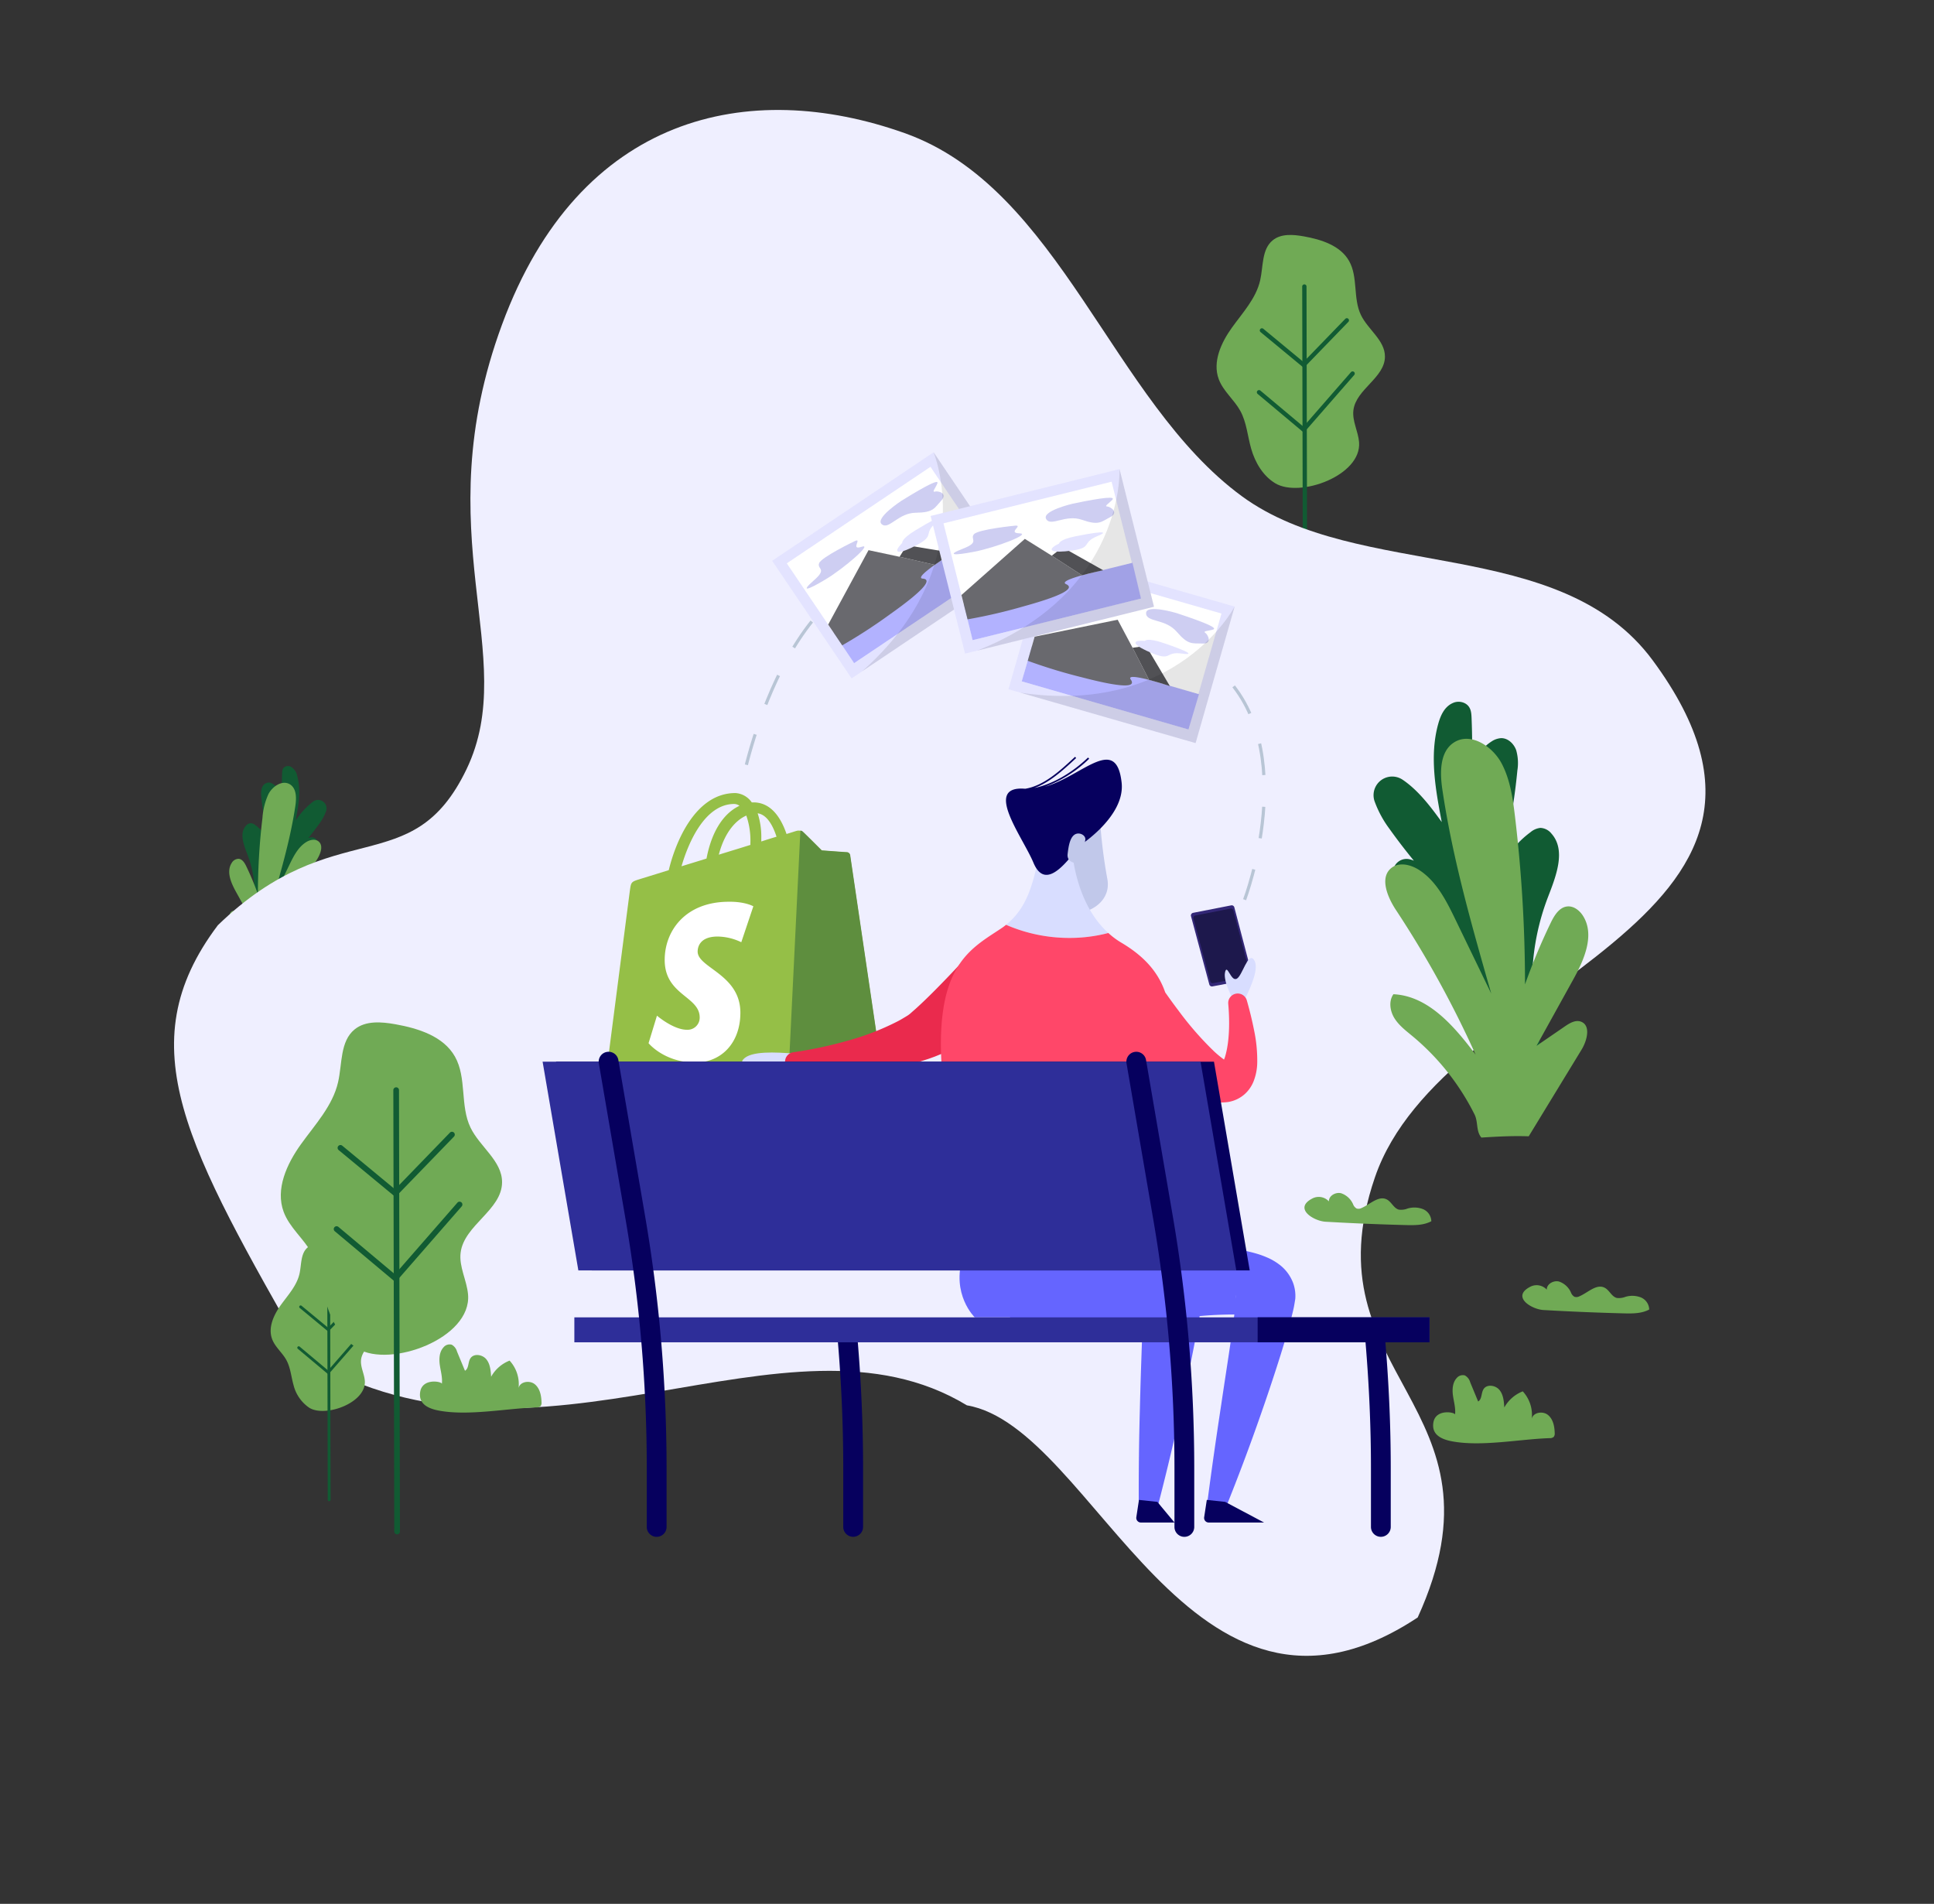 <svg xmlns="http://www.w3.org/2000/svg" width="609.725" height="600.162" viewBox="0 0 609.725 600.162">
  <rect x="0" y="0" width="609.725" height="600.162" fill="#333333" stroke="none"/>
  <g id="Group_215" data-name="Group 215" transform="translate(-21.256 -123.848)">
    <g id="Group_101" data-name="Group 101" transform="translate(404.793 197.916)">
      <g id="Group_99" data-name="Group 99" transform="translate(0 0)">
        <path id="Path_124" data-name="Path 124" d="M217.885,128.013c-.288-3.405-2.2-6.647-1.785-10.038.814-6.637,9.925-10.222,9.945-16.908.015-5.135-5.34-8.486-7.571-13.11-2.546-5.274-.856-11.934-3.734-17.033-2.756-4.883-8.772-6.774-14.294-7.762-3.344-.6-7.152-.907-9.782,1.239-3.517,2.869-2.952,8.253-3.97,12.675-1.306,5.674-5.507,10.142-8.9,14.872s-6.176,10.78-4.147,16.238c1.409,3.789,4.853,6.446,6.8,9.99,2,3.645,2.28,7.954,3.429,11.951,1.246,4.34,3.7,8.515,7.565,10.864C199.138,145.677,218.779,138.573,217.885,128.013Z" transform="translate(-172.955 -62.722)" fill="#70aa55"/>
        <g id="Group_96" data-name="Group 96" transform="translate(27.004 15.576)">
          <path id="Path_125" data-name="Path 125" d="M195.249,182.313a.681.681,0,0,1-.682-.679l-.226-105.886a.681.681,0,0,1,.679-.681h0a.68.68,0,0,1,.681.679l.227,105.886a.68.68,0,0,1-.679.681Z" transform="translate(-194.341 -75.067)" fill="#115b33"/>
        </g>
        <g id="Group_97" data-name="Group 97" transform="translate(13.616 26.233)">
          <path id="Path_126" data-name="Path 126" d="M197.631,99.177,183.984,87.892a.681.681,0,0,1,.869-1.048l12.676,10.482,13.177-13.6a.68.68,0,0,1,.979.945Z" transform="translate(-183.738 -83.514)" fill="#115b33"/>
        </g>
        <g id="Group_98" data-name="Group 98" transform="translate(12.708 43.012)">
          <path id="Path_127" data-name="Path 127" d="M197.843,116.127l-14.58-12.22a.68.68,0,1,1,.875-1.042L197.7,114.228l14.991-17.183a.68.68,0,0,1,1.027.893Z" transform="translate(-183.019 -96.813)" fill="#115b33"/>
        </g>
      </g>
    </g>
    <g id="Group_95" data-name="Group 95" transform="translate(93.52 365.328)">
      <path id="Path_122" data-name="Path 122" d="M47.193,116.756c.89-.945,1.855-2.239,1.145-3.421a1.936,1.936,0,0,0-2.143-.8c-1.539.386-2.305,1.757-2.993,3.045a84.549,84.549,0,0,0,5.977-7.445,15.313,15.313,0,0,0,2.118-3.943,2.665,2.665,0,0,0-3.994-3.064,23.92,23.92,0,0,0-5.618,6.069c.889-4.645,1.772-9.491.5-14.045a4.2,4.2,0,0,0-2.1-2.977,1.989,1.989,0,0,0-1.637.009c-.935.449-1,1.329-1.029,2.142q-.156,3.919-.037,7.843A6.146,6.146,0,0,0,34.6,95.7a2.775,2.775,0,0,0-1.4-.5,2.43,2.43,0,0,0-2.158,1.715,6.731,6.731,0,0,0-.168,2.914,82.99,82.99,0,0,0,3.481,17.156A13.919,13.919,0,0,0,29,108.646a2.63,2.63,0,0,0-1.418-.62,2.134,2.134,0,0,0-1.576.809c-2.14,2.4-.656,6.1.5,9.1a34.138,34.138,0,0,1,.982,21.46c-.548,1.925-1.265,10.036,3.43,7.929,2.015-.9,1.521-5.519,1.724-7.264C33.732,130.762,41.051,123.275,47.193,116.756Z" transform="translate(-20.744 -90)" fill="#115b33"/>
      <path id="Path_123" data-name="Path 123" d="M44.9,155.41a34.778,34.778,0,0,1,8.869-11.184,11.415,11.415,0,0,0,2.575-2.558,3.187,3.187,0,0,0,.149-3.435c-5.024.238-8.717,4.618-11.746,8.63a147.93,147.93,0,0,1,11.391-20.675c1.239-1.876,2.39-4.71.584-6.048-1.125-.833-2.753-.412-3.926.352-2.474,1.611-3.872,4.4-5.157,7.055l-5.13,10.6c2.758-9.616,5.525-19.267,6.991-29.163.362-2.441.393-5.457-1.7-6.762-2.364-1.472-5.482.579-6.778,3.042a21.356,21.356,0,0,0-1.892,7.492,202.9,202.9,0,0,0-1.441,24.074A87.165,87.165,0,0,0,34,128c-.5-1.041-1.217-2.207-2.37-2.31a2.55,2.55,0,0,0-2.22,1.334c-1.74,2.734-.173,6.291,1.4,9.125l5.241,9.466-4.074-2.8a2.663,2.663,0,0,0-2.265-.673c-1.449.518-.91,2.685-.109,4l7.557,12.393c2.379-.079,4.391.037,6.766.182C44.717,157.788,44.355,156.5,44.9,155.41Z" transform="translate(-28.645 -96.438)" fill="#70aa55"/>
    </g>
    <path id="Path_116" data-name="Path 116" d="M2.093,116.894C-9.906,47.2,30.584,10.618,81.806,1.157S180.554,41.636,231.18,47.129c45.253,4.909,92.812-39.678,138.014-19.958,94.962,41.429-7.154,119.468,5.628,184.885s73.97,39.8,81.059,113.45c-38.441,77.111-118.089-1.084-156.508,13.151-66.869-1.4-102.769,92.265-187.835,91.085C46.03,391.308,13.388,372.887,19.18,325.654c14.159-49.483,46.292-42.077,43.308-81.734S14.091,186.592,2.093,116.894Z" transform="translate(236.16 123.892) rotate(30)" fill="#efefff"/>
    <path id="Path_596" data-name="Path 596" d="M413.637,407.467s18.27-47.959-7.845-72.035S340.7,295.182,303.058,302.6s-48.57,71.633-48.57,71.633" fill="none" stroke="#b8c5d5" stroke-width="1" stroke-dasharray="10"/>
    <g id="Group_212" data-name="Group 212" transform="translate(212.256 373.848)">
      <path id="Path_116-2" data-name="Path 116" d="M76.959,19.5a.907.907,0,0,0-.86-.789c-.358,0-8.025-.573-8.025-.573s-5.3-5.3-5.947-5.878a2.383,2.383,0,0,0-2.15-.287c-.072,0-1.146.358-3.01.932C55.175,7.67,52.022,2.939,46.5,2.939H46A6.745,6.745,0,0,0,40.844,0c-12.9,0-19.06,16.129-21,24.3-5.016,1.577-8.6,2.652-9.029,2.8-2.795.86-2.866.932-3.225,3.584C7.309,32.688,0,89.319,0,89.319L56.966,100,87.85,93.333C87.85,93.262,77.03,20,76.959,19.5ZM53.814,13.763c-1.433.43-3.081.932-4.8,1.505V14.194A24,24,0,0,0,47.866,6.38C50.732,6.81,52.6,10.036,53.814,13.763ZM44.283,7.1a24,24,0,0,1,1.29,8.674v.573c-3.153,1-6.521,2.007-9.96,3.082C37.548,12.043,41.2,8.459,44.283,7.1Zm-3.8-3.656a2.87,2.87,0,0,1,1.648.573c-4.156,1.935-8.527,6.81-10.39,16.631-2.723.86-5.374,1.649-7.882,2.437C26.011,15.627,31.242,3.441,40.486,3.441Z" transform="translate(0)" fill="#95bf47"/>
      <path id="Path_117" data-name="Path 117" d="M98.66,23.31c-.358,0-8.025-.573-8.025-.573s-5.3-5.3-5.947-5.878A1.15,1.15,0,0,0,83.9,16.5l-4.3,88.172,30.884-6.667S99.664,24.672,99.592,24.17A1.241,1.241,0,0,0,98.66,23.31Z" transform="translate(-22.562 -4.672)" fill="#5e8e3e"/>
      <path id="Path_118" data-name="Path 118" d="M51.833,49.233l-3.8,11.326a17.651,17.651,0,0,0-7.452-1.792c-6.019,0-6.306,3.8-6.306,4.731,0,5.161,13.471,7.168,13.471,19.283,0,9.534-6.019,15.7-14.188,15.7-9.817,0-14.761-6.093-14.761-6.093l2.651-8.674s5.159,4.444,9.459,4.444a3.823,3.823,0,0,0,4.013-3.871c0-6.738-11.035-7.025-11.035-18.136,0-9.319,6.664-18.351,20.207-18.351C49.254,47.727,51.833,49.233,51.833,49.233Z" transform="translate(-5.329 -13.534)" fill="#fff"/>
    </g>
    <g id="Group_156" data-name="Group 156" transform="translate(106.589 515.941)">
      <g id="Group_99-2" data-name="Group 99" transform="translate(0 0)">
        <path id="Path_124-2" data-name="Path 124" d="M202.637,105.856c-.19-2.25-1.455-4.391-1.18-6.631.538-4.384,6.557-6.753,6.57-11.17.01-3.392-3.528-5.606-5-8.661-1.682-3.484-.566-7.884-2.467-11.252-1.821-3.226-5.795-4.475-9.443-5.128-2.209-.4-4.725-.6-6.462.819-2.323,1.9-1.95,5.452-2.623,8.374-.863,3.748-3.638,6.7-5.883,9.825s-4.08,7.122-2.739,10.727c.931,2.5,3.206,4.258,4.49,6.6,1.321,2.408,1.507,5.254,2.266,7.9a12.163,12.163,0,0,0,5,7.177C190.252,117.525,203.228,112.831,202.637,105.856Z" transform="translate(-172.955 -62.722)" fill="#70aa55"/>
        <g id="Group_96-2" data-name="Group 96" transform="translate(17.84 10.29)">
          <path id="Path_125-2" data-name="Path 125" d="M194.941,145.918a.45.45,0,0,1-.45-.448l-.149-69.952a.45.45,0,0,1,.449-.45h0a.449.449,0,0,1,.45.448l.15,69.952a.449.449,0,0,1-.449.45Z" transform="translate(-194.341 -75.067)" fill="#115b33"/>
        </g>
        <g id="Group_97-2" data-name="Group 97" transform="translate(8.995 17.33)">
          <path id="Path_126-2" data-name="Path 126" d="M192.916,93.861,183.9,86.406a.45.45,0,0,1,.574-.693l8.374,6.925,8.705-8.988a.449.449,0,0,1,.647.624Z" transform="translate(-183.738 -83.514)" fill="#115b33"/>
        </g>
        <g id="Group_98-2" data-name="Group 98" transform="translate(8.396 28.415)">
          <path id="Path_127-2" data-name="Path 127" d="M192.812,109.572,183.18,101.5a.449.449,0,1,1,.578-.688l8.957,7.507,9.9-11.352a.449.449,0,0,1,.678.59Z" transform="translate(-183.019 -96.813)" fill="#115b33"/>
        </g>
      </g>
    </g>
    <g id="Group_94" data-name="Group 94" transform="translate(454.278 345.075)">
      <path id="Path_122-2" data-name="Path 122" d="M34.287,149.018c-1.963-2.083-4.091-4.938-2.526-7.546a4.271,4.271,0,0,1,4.728-1.775c3.395.852,5.084,3.875,6.6,6.716a186.485,186.485,0,0,1-13.184-16.422,33.777,33.777,0,0,1-4.672-8.7,5.879,5.879,0,0,1,8.809-6.758c4.909,3.29,8.871,8.478,12.393,13.388-1.961-10.246-3.908-20.935-1.1-30.981.745-2.66,1.949-5.4,4.626-6.565a4.386,4.386,0,0,1,3.61.019c2.063.99,2.2,2.93,2.27,4.725q.344,8.645.082,17.3a13.557,13.557,0,0,1,6.142-9.859,6.123,6.123,0,0,1,3.078-1.094c2.165-.044,4.027,1.747,4.76,3.783a14.847,14.847,0,0,1,.372,6.427A183.055,183.055,0,0,1,62.6,149.524a30.7,30.7,0,0,1,11.805-18.4,5.8,5.8,0,0,1,3.128-1.369,4.707,4.707,0,0,1,3.476,1.784c4.72,5.286,1.447,13.462-1.1,20.073a75.3,75.3,0,0,0-2.166,47.335c1.208,4.246,2.791,22.137-7.566,17.491-4.445-1.995-3.355-12.173-3.8-16.022C63.979,179.91,47.836,163.4,34.287,149.018Z" transform="translate(-24.924 -90)" fill="#115b33"/>
      <path id="Path_123-2" data-name="Path 123" d="M56.785,220.133a76.712,76.712,0,0,0-19.562-24.67c-2.063-1.713-4.262-3.367-5.679-5.643s-1.877-5.388-.329-7.576c11.082.526,19.227,10.187,25.909,19.036A326.3,326.3,0,0,0,32,155.677c-2.732-4.139-5.273-10.389-1.288-13.341,2.481-1.837,6.072-.909,8.659.775,5.457,3.553,8.541,9.7,11.376,15.562l11.316,23.389c-6.084-21.211-12.186-42.5-15.42-64.326-.8-5.385-.868-12.037,3.756-14.915,5.215-3.246,12.092,1.277,14.951,6.711,2.663,5.057,3.492,10.852,4.173,16.526a447.547,447.547,0,0,1,3.178,53.1,192.261,192.261,0,0,1,8.138-19.486c1.111-2.3,2.685-4.868,5.227-5.1,2-.179,3.821,1.252,4.9,2.942,3.837,6.03.383,13.875-3.079,20.127L76.32,198.527l8.985-6.166c1.49-1.022,3.293-2.092,5-1.484,3.2,1.142,2.006,5.921.24,8.817L73.872,227.03c-5.247-.173-9.686.081-14.925.4C57.193,225.378,57.99,222.549,56.785,220.133Z" transform="translate(-24.938 -90.054)" fill="#70aa55"/>
    </g>
    <path id="Path_128" data-name="Path 128" d="M198.134,406.643c.249-1.974-.345-3.944-.632-5.913s-.187-4.191,1.166-5.65a2.484,2.484,0,0,1,2.565-.827,3.5,3.5,0,0,1,1.679,2.148l2.513,6.071c1.253-.734.917-2.669,1.7-3.894,1.045-1.645,3.768-1.255,5.01.247s1.415,3.589,1.536,5.534a11.373,11.373,0,0,1,5.822-5.083,10.96,10.96,0,0,1,2.834,8.645c.445-2.042,3.472-2.525,5.1-1.21s2.082,3.592,2.132,5.683a1.729,1.729,0,0,1-.29,1.214,1.807,1.807,0,0,1-1.339.419c-9.478.317-21.465,2.752-30.752,1-3.16-.6-6.542-2-5.86-5.961C192.078,404.611,198.43,405.891,198.134,406.643Z" transform="translate(-37.58 153.491)" fill="#70aa55"/>
    <path id="Path_131" data-name="Path 131" d="M198.134,406.643c.249-1.974-.345-3.944-.632-5.913s-.187-4.191,1.166-5.65a2.484,2.484,0,0,1,2.565-.827,3.5,3.5,0,0,1,1.679,2.148l2.513,6.071c1.253-.734.917-2.669,1.7-3.894,1.045-1.645,3.768-1.255,5.01.247s1.415,3.589,1.536,5.534a11.373,11.373,0,0,1,5.822-5.083,10.96,10.96,0,0,1,2.834,8.645c.445-2.042,3.472-2.525,5.1-1.21s2.082,3.592,2.132,5.683a1.729,1.729,0,0,1-.29,1.214,1.807,1.807,0,0,1-1.339.419c-9.478.317-21.465,2.752-30.752,1-3.16-.6-6.542-2-5.86-5.961C192.078,404.611,198.43,405.891,198.134,406.643Z" transform="translate(281.842 163.179)" fill="#70aa55"/>
    <path id="Path_129" data-name="Path 129" d="M176.435,390.8a4.339,4.339,0,0,1,5.04.995c-.025-1.774,2.11-2.981,3.837-2.569a6.333,6.333,0,0,1,3.8,3.488,2.6,2.6,0,0,0,1.1,1.328,2.049,2.049,0,0,0,1.578-.159c2.706-1.167,5.412-4.063,8-2.662,1.467.792,2.148,2.777,3.764,3.185a5.552,5.552,0,0,0,2.713-.343,7.48,7.48,0,0,1,4.853.169,4.256,4.256,0,0,1,2.656,3.826c-2.417,1.3-5.3,1.28-8.05,1.21q-12.654-.323-25.3-1.054C176.636,397.995,170.081,393.952,176.435,390.8Z" transform="translate(258.731 110.769)" fill="#70aa55"/>
    <path id="Path_130" data-name="Path 130" d="M176.435,390.8a4.339,4.339,0,0,1,5.04.995c-.025-1.774,2.11-2.981,3.837-2.569a6.333,6.333,0,0,1,3.8,3.488,2.6,2.6,0,0,0,1.1,1.328,2.049,2.049,0,0,0,1.578-.159c2.706-1.167,5.412-4.063,8-2.662,1.467.792,2.148,2.777,3.764,3.185a5.552,5.552,0,0,0,2.713-.343,7.48,7.48,0,0,1,4.853.169,4.256,4.256,0,0,1,2.656,3.826c-2.417,1.3-5.3,1.28-8.05,1.21q-12.654-.323-25.3-1.054C176.636,397.995,170.081,393.952,176.435,390.8Z" transform="translate(327.422 138.601)" fill="#70aa55"/>
    <g id="Group_163" data-name="Group 163" transform="translate(192.319 362.426)">
      <path id="Path_520" data-name="Path 520" d="M333.676,341.622c-5.152-.406-13.194-.875-15.542,1.815s7.145,1.573,8.728,2.986-5,4.684-1.346,4.228,9.248-5.492,9.248-5.492Z" transform="translate(-254.846 -248.094)" fill="#d8ddff"/>
      <g id="Group_161" data-name="Group 161" transform="translate(76.442)">
        <path id="Path_522" data-name="Path 522" d="M380.3,378.641a238.013,238.013,0,0,1,32.644-1.847,113.291,113.291,0,0,1,17.366,1.435,47.04,47.04,0,0,1,5.051,1.194,28.094,28.094,0,0,1,3.009,1.1,18.038,18.038,0,0,1,3.826,2.188,12.976,12.976,0,0,1,4.531,6.075,11.921,11.921,0,0,1,.625,4.646,1.661,1.661,0,0,1-.029.295l-.026.166-.055.329-.11.659c-.292,1.9-.657,3.137-1,4.565-1.419,5.421-2.95,10.439-4.591,15.516q-2.435,7.576-5.055,15.042-5.208,14.962-11.146,29.665l-5.772-1.521c1.354-10.453,2.854-20.873,4.435-31.236,1.507-10.316,3.266-20.822,4.413-30.7a30.246,30.246,0,0,0,.218-3.2l.007-.316.005-.158,0-.079s.009-.113-.01.053a6.782,6.782,0,0,0,.333,2.717,6.89,6.89,0,0,0,2.066,3.1c.446.362.472.381.338.4-.1.009-.415-.027-.747-.058-.716-.065-1.673-.12-2.695-.134a120.2,120.2,0,0,0-14.052.861c-9.826,1.1-20.118,2.617-29.957,4.149Z" transform="translate(-286.489 -222.738)" fill="#6565ff"/>
        <path id="Path_523" data-name="Path 523" d="M364.972,379.566a214.779,214.779,0,0,1,31.545-2.5c2.7,0,5.427.084,8.237.255a66.688,66.688,0,0,1,8.887,1.068,34.823,34.823,0,0,1,5.338,1.446,20.38,20.38,0,0,1,3.476,1.629,14.041,14.041,0,0,1,4.535,4.162,12.259,12.259,0,0,1,1.783,4.049,11.731,11.731,0,0,1,.3,2.2q.015.527,0,1.051l-.026.477-.019.13-.312,2.086-.668,3.873c-1.824,10.095-3.855,19.992-6.047,29.917q-3.257,14.869-7.1,29.646l-5.923-.748q-.075-15.255.357-30.44c.233-10.112.64-20.251.958-30.226l.075-3.658,0-1.686v-.1l-.026.24a4.894,4.894,0,0,0-.012.576,7.22,7.22,0,0,0,.159,1.273,6.861,6.861,0,0,0,1,2.343,7.445,7.445,0,0,0,1.644,1.765c.2.178.2.19-.019.192-.357-.014-1.193-.072-2.072-.075a98.762,98.762,0,0,0-13.13,1.058c-9.351,1.281-19.208,3.042-28.585,4.782Z" transform="translate(-297.468 -222.523)" fill="#6565ff"/>
        <path id="Path_524" data-name="Path 524" d="M400.417,344.016c-5.458,3.063-10.781,5.884-16.366,8.675-2.793,1.386-5.609,2.737-8.68,4.049l-2.415.981c-.889.328-1.855.691-2.618.923-1.61.525-3.211,1.05-4.8,1.418a94.205,94.205,0,0,1-18.779,2.631,137.12,137.12,0,0,1-18.372-.343,2.993,2.993,0,0,1-.173-5.946l.131-.017a130.145,130.145,0,0,0,16.839-3.576,82.035,82.035,0,0,0,15.494-5.929c1.2-.583,2.29-1.267,3.383-1.924a7.625,7.625,0,0,0,1.349-1.024l1.409-1.24c1.96-1.767,4.008-3.754,6.023-5.781,4.02-4.051,8.093-8.359,11.9-12.592a12.765,12.765,0,1,1,15.8,19.63Z" transform="translate(-325.643 -263.266)" fill="#ea2a4d"/>
        <path id="Path_525" data-name="Path 525" d="M391,423.545l-.834,5.473a1.459,1.459,0,0,0,1.437,1.655H402.2l-5.407-6.51Z" transform="translate(-279.428 -189.293)" fill="#06005e"/>
        <path id="Path_526" data-name="Path 526" d="M403.462,423.545l-.832,5.461a1.45,1.45,0,0,0,1.433,1.667h17.45l-12.265-6.51Z" transform="translate(-270.503 -189.293)" fill="#06005e"/>
        <path id="Path_528" data-name="Path 528" d="M373.246,322.4c1.327,14.5,22.6,10.261,20.413-1.542a160.752,160.752,0,0,1-2.461-21.313c-.444-4.449-5.372-6.524-9.215-6.035C370.137,295.011,372.468,313.889,373.246,322.4Z" transform="translate(-292.052 -282.322)" fill="#c1c8ea"/>
        <g id="Group_213" data-name="Group 213" transform="matrix(0.643, -0.766, 0.766, 0.643, 119.384, 59.903)">
          <path id="Path_540" data-name="Path 540" d="M2.6,21.655l7.184,5.7a.853.853,0,0,0,1.227-.175L23.844,9.037a.854.854,0,0,0-.161-1.157L14.16.195a.853.853,0,0,0-1.235.175L.162,18.619a.853.853,0,0,0,.156,1.147Z" transform="translate(0 0)" fill="#332777"/>
          <path id="Path_541" data-name="Path 541" d="M2.392,19.913,9,25.155a.784.784,0,0,0,1.128-.161l11.8-16.685a.786.786,0,0,0-.149-1.065L13.02.179A.784.784,0,0,0,11.885.34L.149,17.12a.785.785,0,0,0,.143,1.055Z" transform="translate(0.966 1.109)" fill="#1d184c"/>
        </g>
        <path id="Path_529" data-name="Path 529" d="M366.237,330.239c8.99-7.215,9-18.358,12.435-29.751a13.566,13.566,0,0,1,8.906,10.415c1.155,6.486,4,15.7,10.908,21.913a48.2,48.2,0,0,1-12.275,1.559A50.131,50.131,0,0,1,366.237,330.239Z" transform="translate(-296.562 -277.282)" fill="#d8ddff"/>
        <path id="Path_530" data-name="Path 530" d="M402.679,295.095c-1.7-15.346-12.48-2.007-24.213,1.3a39.544,39.544,0,0,0,13.985-8.841l-.362-.376c-5.237,5.02-11.381,8.46-16.958,9.621,4.826-1.729,9.044-5.6,12.835-9.11l.383-.353-.354-.381-.383.353c-4.444,4.12-9.476,8.757-15.331,9.716-13.42-1.137-.856,15.065,2.593,23.306,3.471,8.29,9.373,1.564,14.524-5.361C389.4,314.97,403.865,305.8,402.679,295.095Z" transform="translate(-296.572 -286.957)" fill="#06005e"/>
        <path id="Path_531" data-name="Path 531" d="M377.555,307.484c-.451,3.535,4.938,3.691,5.038.753a38.483,38.483,0,0,1,.539-5.222c.129-1.086-.956-1.852-1.916-1.947C378.262,300.777,377.821,305.411,377.555,307.484Z" transform="translate(-288.473 -276.876)" fill="#c1c8ea"/>
        <path id="Path_527" data-name="Path 527" d="M412.733,336.942c1.9-3.907,4.71-10.043,2.829-12.511s-3.6,5.178-5.42,6.068-3.012-5-3.649-2.055,2.537,8.5,2.537,8.5Z" transform="translate(-267.785 -260.51)" fill="#d8ddff"/>
        <g id="Group_160" data-name="Group 160" transform="translate(49.134 52.957)">
          <path id="Path_532" data-name="Path 532" d="M452.972,350.949c-.632-3.175-1.375-6.169-2.259-9.278a2.992,2.992,0,0,0-5.86,1.072l.012.127c.486,5.663.391,11.993-1.061,16.711-.088.257-.184.506-.285.744-.156-.127-.378-.28-.673-.511a32.55,32.55,0,0,1-2.607-2.223,101.835,101.835,0,0,1-11.04-12.667c-1.425-1.876-2.835-3.823-4.217-5.787-2.161-6.267-6.46-11.3-13.827-15.668a23.728,23.728,0,0,1-4.1-3.056,48.192,48.192,0,0,1-12.275,1.559,50.13,50.13,0,0,1-19.973-4.137,17.6,17.6,0,0,1-1.7,1.247c-7.4,4.927-15.8,9.23-18.164,25.883-1.078,7.38-.953,17.234.959,30.644q2.173,15.25,3.436,27.027c1.02,9.335,1.68,17.006,2.106,22.952l55.116-3.221c-.7-17.7,6.316-42.2,8.657-56.092,2,1.338,4.064,2.655,6.3,3.9a40.7,40.7,0,0,0,5.177,2.44,15.368,15.368,0,0,0,8.16,1.074,10.424,10.424,0,0,0,5.154-2.446,10.791,10.791,0,0,0,2.746-3.845,16.928,16.928,0,0,0,1.245-6.346A46.22,46.22,0,0,0,452.972,350.949Z" transform="translate(-354.269 -317.835)" fill="#ff4769"/>
          <path id="Path_533" data-name="Path 533" d="M415.693,398H362.486s-7.545-7.265-3.709-19.214h59.749C417.185,387.913,415.693,398,415.693,398Z" transform="translate(-351.819 -274.253)" fill="#6565ff"/>
        </g>
      </g>
      <g id="Group_162" data-name="Group 162" transform="translate(0 92.982)">
        <path id="Path_534" data-name="Path 534" d="M340.294,458.825a3.122,3.122,0,0,1-3.12-3.12V437.1c0-14.223-.675-28.764-2-43.226a3.122,3.122,0,0,1,6.217-.573c1.347,14.65,2.03,29.387,2.03,43.8v18.606A3.122,3.122,0,0,1,340.294,458.825Z" transform="translate(-242.386 -305.925)" fill="#06005e"/>
        <path id="Path_535" data-name="Path 535" d="M502.272,408.789H294.846l-11.273-65.8H491Z" transform="translate(-279.338 -339.872)" fill="#06005e"/>
        <path id="Path_536" data-name="Path 536" d="M499.805,408.789H292.378l-11.273-65.8H488.532Z" transform="translate(-281.106 -339.872)" fill="#2e2e99"/>
        <rect id="Rectangle_41" data-name="Rectangle 41" width="269.598" height="7.863" transform="translate(10.011 83.721)" fill="#2e2e99"/>
        <path id="Path_537" data-name="Path 537" d="M466.625,389.983H412.446v7.879h34.012c1.117,13.259,1.711,26.556,1.711,39.585v18.606a3.121,3.121,0,0,0,6.242,0V437.446c0-13.031-.587-26.326-1.691-39.585h13.9Z" transform="translate(-187.017 -306.272)" fill="#06005e"/>
        <path id="Path_538" data-name="Path 538" d="M309.686,494.083a3.12,3.12,0,0,1-3.12-3.118V472.354a463.82,463.82,0,0,0-6.642-78.1l-8.469-49.434a3.12,3.12,0,0,1,6.152-1.051l8.47,49.434a470.153,470.153,0,0,1,6.732,79.152v18.611A3.121,3.121,0,0,1,309.686,494.083Z" transform="translate(-273.724 -341.173)" fill="#06005e"/>
        <path id="Path_539" data-name="Path 539" d="M406.615,494.082a3.12,3.12,0,0,1-3.12-3.118V472.353a463.994,463.994,0,0,0-6.642-78.1l-8.47-49.434a3.12,3.12,0,0,1,6.151-1.051L403,393.2a470.149,470.149,0,0,1,6.732,79.152v18.612A3.12,3.12,0,0,1,406.615,494.082Z" transform="translate(-204.289 -341.172)" fill="#06005e"/>
      </g>
    </g>
    <g id="Group_100" data-name="Group 100" transform="translate(109.785 446.152)">
      <g id="Group_99-3" data-name="Group 99" transform="translate(0 0)">
        <path id="Path_124-3" data-name="Path 124" d="M231.989,148.509c-.378-4.474-2.893-8.733-2.346-13.189,1.07-8.72,13.04-13.431,13.067-22.216.02-6.747-7.016-11.15-9.948-17.226-3.345-6.929-1.125-15.681-4.906-22.38-3.622-6.416-11.525-8.9-18.781-10.2-4.393-.786-9.4-1.192-12.853,1.628-4.62,3.77-3.879,10.843-5.216,16.654-1.715,7.455-7.235,13.325-11.7,19.54s-8.114,14.164-5.448,21.335c1.852,4.978,6.376,8.469,8.931,13.126,2.628,4.789,3,10.451,4.506,15.7,1.638,5.7,4.868,11.188,9.939,14.275C207.357,171.718,233.164,162.383,231.989,148.509Z" transform="translate(-172.955 -62.722)" fill="#70aa55"/>
        <g id="Group_96-3" data-name="Group 96" transform="translate(35.481 20.465)">
          <path id="Path_125-3" data-name="Path 125" d="M195.534,215.98a.894.894,0,0,1-.9-.892l-.3-139.126a.894.894,0,0,1,.893-.9h0a.893.893,0,0,1,.894.892l.3,139.126a.893.893,0,0,1-.893.9Z" transform="translate(-194.341 -75.067)" fill="#115b33"/>
        </g>
        <g id="Group_97-3" data-name="Group 97" transform="translate(17.89 34.468)">
          <path id="Path_126-3" data-name="Path 126" d="M201.993,104.094,184.061,89.267a.895.895,0,0,1,1.141-1.378l16.655,13.773,17.314-17.876a.894.894,0,0,1,1.286,1.242Z" transform="translate(-183.738 -83.514)" fill="#115b33"/>
        </g>
        <g id="Group_98-3" data-name="Group 98" transform="translate(16.698 56.514)">
          <path id="Path_127-3" data-name="Path 127" d="M202.5,122.19l-19.157-16.055a.894.894,0,1,1,1.15-1.369L202.3,119.7,222,97.118a.894.894,0,0,1,1.349,1.174Z" transform="translate(-183.019 -96.813)" fill="#115b33"/>
        </g>
      </g>
    </g>
    <g id="Group_56" data-name="Group 56" transform="translate(339.13 298.097)">
      <g id="Group_45" data-name="Group 45" transform="translate(0.015 0)">
        <g id="Group_43" data-name="Group 43" transform="translate(0 0)">
          <path id="Path_86" data-name="Path 86" d="M0,0,61.389.046,61.422,44.8.033,44.753Z" transform="translate(12.354 0) rotate(16.008)" fill="#e3e3ff"/>
        </g>
        <g id="Group_44" data-name="Group 44" transform="translate(4.224 4.048)">
          <path id="Path_87" data-name="Path 87" d="M0,0,54.633.041l.028,37.981L.028,37.981Z" transform="matrix(0.961, 0.276, -0.276, 0.961, 10.485, 0)" fill="#fff"/>
        </g>
      </g>
      <g id="Group_46" data-name="Group 46" transform="translate(4.243 29.356)">
        <path id="Path_78" data-name="Path 78" d="M631.87,665.084,579.24,649.846,576,661.035,628.566,676.2Z" transform="translate(-576 -649.846)" fill="#b2b2ff"/>
      </g>
      <g id="Group_49" data-name="Group 49" transform="translate(6.139 21.109)">
        <g id="Group_47" data-name="Group 47" transform="translate(0 0)">
          <path id="Path_79" data-name="Path 79" d="M617.26,593.837l-26.178,5.349-2.174,7.6a167.434,167.434,0,0,0,17.487,5.309c11.893,3.092,16.886,3.239,14.977.589-.985-1.368,2.334-.774,5.776.121l-5.189-10.133Z" transform="translate(-588.908 -593.837)" fill="#69696e"/>
        </g>
        <g id="Group_48" data-name="Group 48" transform="translate(33.051 8.246)">
          <path id="Path_80" data-name="Path 80" d="M818.258,649.837l-4.258.589,5.189,10.133c3.225.838,6.558,1.941,6.558,1.941Z" transform="translate(-814 -649.837)" fill="#515155"/>
        </g>
      </g>
      <g id="Group_50" data-name="Group 50" transform="translate(43.448 17.739)">
        <path id="Path_81" data-name="Path 81" d="M852.691,572.256s-9.691-2.945-9.691,0,6.02,1.62,9.691,5.89,4.845,3.534,8.076,3.681,1.762-2.8.881-3.387,1.175-.589,2.5-1.031S862.529,575.5,852.691,572.256Z" transform="translate(-843 -570.948)" fill="#cecef2"/>
      </g>
      <g id="Group_51" data-name="Group 51" transform="translate(12.725 11.757)">
        <path id="Path_82" data-name="Path 82" d="M654.94,534.52s-10.719-4.859-12.628-4.123.524,3.091-5.171,2.208-3.786.442,2.675,2.651,18.5,4.123,15.124,2.062S657.437,535.7,654.94,534.52Z" transform="translate(-633.761 -530.321)" fill="#cecef2"/>
      </g>
      <g id="Group_52" data-name="Group 52" transform="translate(30.125 11.685)">
        <path id="Path_83" data-name="Path 83" d="M755.244,530.18s.6-1.086,5.658.6,11.406,4.142,6,3.4-3.115,2.4-9.134-.019S750.309,529.818,755.244,530.18Z" transform="translate(-752.266 -529.837)" fill="#fff"/>
      </g>
      <g id="Group_53" data-name="Group 53" transform="translate(40.11 27.441)">
        <path id="Path_84" data-name="Path 84" d="M823.244,637.18s.6-1.086,5.658.6,11.406,4.142,6,3.4-3.115,2.4-9.134-.019S818.309,636.818,823.244,637.18Z" transform="translate(-820.267 -636.836)" fill="#e3e3ff"/>
      </g>
      <g id="Group_55" data-name="Group 55" transform="translate(3.808 16.986)" opacity="0.1">
        <g id="Group_54" data-name="Group 54">
          <path id="Path_85" data-name="Path 85" d="M640.591,565.84l-.015,0s-17.913,34.523-67.537,27.119l55.247,15.895Z" transform="translate(-573.039 -565.837)"/>
        </g>
      </g>
    </g>
    <g id="Group_73" data-name="Group 73" transform="matrix(0.643, -0.766, 0.766, 0.643, 256.75, 310.089)">
      <g id="Group_45-2" data-name="Group 45" transform="translate(-0.011 0.005)">
        <g id="Group_43-2" data-name="Group 43" transform="translate(0 0)">
          <path id="Path_86-2" data-name="Path 86" d="M0,0,61.318.082l.06,44.729L.06,44.729Z" transform="translate(12.357 0) rotate(16.008)" fill="#e3e3ff"/>
        </g>
        <g id="Group_44-2" data-name="Group 44" transform="translate(4.222 4.047)">
          <path id="Path_87-2" data-name="Path 87" d="M0,0,54.57.073l.051,37.961L.051,37.961Z" transform="matrix(0.961, 0.276, -0.276, 0.961, 10.489, 0)" fill="#fff"/>
        </g>
      </g>
      <g id="Group_46-2" data-name="Group 46" transform="translate(4.247 29.352)">
        <path id="Path_78-2" data-name="Path 78" d="M55.8,15.254,3.237,0,0,11.186l52.5,15.18Z" transform="translate(-0.005 -0.001)" fill="#b2b2ff"/>
      </g>
      <g id="Group_49-2" data-name="Group 49" transform="translate(6.137 21.116)">
        <g id="Group_47-2" data-name="Group 47" transform="translate(0 0)">
          <path id="Path_79-2" data-name="Path 79" d="M28.312.012,2.174,5.35l-2.169,7.6a167.144,167.144,0,0,0,17.463,5.314c11.877,3.1,16.863,3.244,14.956.594-.985-1.368,2.331-.773,5.768.122L33.008,8.845Z" transform="translate(-0.005 -0.012)" fill="#69696e"/>
        </g>
        <g id="Group_48-2" data-name="Group 48" transform="translate(33.002 8.247)">
          <path id="Path_80-2" data-name="Path 80" d="M4.252,0,0,.589,5.185,10.721c3.221.839,6.549,1.943,6.549,1.943Z" transform="translate(0 -0.002)" fill="#515155"/>
        </g>
      </g>
      <g id="Group_50-2" data-name="Group 50" transform="translate(43.388 17.75)">
        <path id="Path_81-2" data-name="Path 81" d="M9.677,1.312S0-1.635,0,1.309,6.012,2.93,9.679,7.2s4.84,3.535,8.066,3.683,1.758-2.8.878-3.385,1.173-.589,2.492-1.03S19.5,4.554,9.677,1.312Z" transform="translate(-0.001 -0.001)" fill="#cecef2"/>
      </g>
      <g id="Group_51-2" data-name="Group 51" transform="translate(12.707 11.762)">
        <path id="Path_82-2" data-name="Path 82" d="M21.15,4.205S10.445-.656,8.539.079,9.064,3.17,3.377,2.285-.4,2.726,6.048,4.936,24.524,9.064,21.151,7,23.643,5.384,21.15,4.205Z" transform="translate(-0.001 -0.004)" fill="#cecef2"/>
      </g>
      <g id="Group_52-2" data-name="Group 52" transform="translate(30.082 11.695)">
        <path id="Path_83-2" data-name="Path 83" d="M2.973.345s.6-1.086,5.65.605,11.391,4.145,6,3.4S11.51,6.744,5.5,4.328-1.955-.019,2.973.345Z" transform="translate(0 -0.002)" fill="#fff"/>
      </g>
      <g id="Group_53-2" data-name="Group 53" transform="translate(40.058 27.449)">
        <path id="Path_84-2" data-name="Path 84" d="M2.973.345s.6-1.086,5.65.605,11.391,4.145,6,3.4S11.51,6.744,5.5,4.328-1.955-.019,2.973.345Z" transform="translate(0 -0.002)" fill="#e3e3ff"/>
      </g>
      <g id="Group_55-2" data-name="Group 55" transform="translate(3.814 17.007)" opacity="0.1">
        <g id="Group_54-2" data-name="Group 54" transform="translate(0 0)">
          <path id="Path_85-2" data-name="Path 85" d="M67.457.03l-.014,0S49.567,34.535.011,27.117L55.184,43.026Z" transform="translate(-0.011 -0.027)"/>
        </g>
      </g>
    </g>
    <g id="Group_72" data-name="Group 72" transform="translate(303.943 292.673) rotate(-30)">
      <g id="Group_45-3" data-name="Group 45" transform="translate(0.004 0.005)">
        <g id="Group_43-3" data-name="Group 43">
          <path id="Path_86-3" data-name="Path 86" d="M0,0,61.362.07,61.413,44.8.051,44.732Z" transform="translate(12.355 0) rotate(16.008)" fill="#e3e3ff"/>
        </g>
        <g id="Group_44-3" data-name="Group 44" transform="translate(4.224 4.047)">
          <path id="Path_87-3" data-name="Path 87" d="M0,0,54.609.062l.043,37.963L.043,37.963Z" transform="matrix(0.961, 0.276, -0.276, 0.961, 10.486, 0)" fill="#fff"/>
        </g>
      </g>
      <g id="Group_46-3" data-name="Group 46" transform="translate(4.253 29.352)">
        <path id="Path_78-3" data-name="Path 78" d="M55.839,15.254,3.239,0,0,11.186l52.537,15.18Z" transform="translate(-0.005 -0.001)" fill="#b2b2ff"/>
      </g>
      <g id="Group_49-3" data-name="Group 49" transform="translate(6.144 21.116)">
        <g id="Group_47-3" data-name="Group 47" transform="translate(0 0)">
          <path id="Path_79-3" data-name="Path 79" d="M28.335.012,2.176,5.35l-2.17,7.6a167.37,167.37,0,0,0,17.477,5.314c11.887,3.1,16.876,3.244,14.967.594-.985-1.368,2.332-.773,5.773.122L33.033,8.845Z" transform="translate(-0.005 -0.012)" fill="#69696e"/>
        </g>
        <g id="Group_48-3" data-name="Group 48" transform="translate(33.028 8.247)">
          <path id="Path_80-3" data-name="Path 80" d="M4.255,0,0,.589,5.189,10.721c3.223.839,6.554,1.943,6.554,1.943Z" transform="translate(0 -0.002)" fill="#515155"/>
        </g>
      </g>
      <g id="Group_50-3" data-name="Group 50" transform="translate(43.424 17.75)">
        <path id="Path_81-3" data-name="Path 81" d="M9.685,1.312S0-1.635,0,1.309,6.017,2.93,9.687,7.2s4.844,3.535,8.072,3.683,1.76-2.8.879-3.385,1.174-.589,2.494-1.03S19.517,4.554,9.685,1.312Z" transform="translate(-0.001 -0.001)" fill="#cecef2"/>
      </g>
      <g id="Group_51-3" data-name="Group 51" transform="translate(12.719 11.762)">
        <path id="Path_82-3" data-name="Path 82" d="M21.167,4.205S10.453-.656,8.546.079,9.071,3.17,3.379,2.285-.4,2.726,6.053,4.936,24.543,9.064,21.168,7,23.662,5.384,21.167,4.205Z" transform="translate(-0.001 -0.004)" fill="#cecef2"/>
      </g>
      <g id="Group_52-3" data-name="Group 52" transform="translate(30.108 11.695)">
        <path id="Path_83-3" data-name="Path 83" d="M2.976.345S3.577-.741,8.63.95s11.4,4.145,6,3.4S11.519,6.744,5.5,4.328-1.956-.019,2.976.345Z" transform="translate(0 -0.002)" fill="#fff"/>
      </g>
      <g id="Group_53-3" data-name="Group 53" transform="translate(40.091 27.449)">
        <path id="Path_84-3" data-name="Path 84" d="M2.976.345S3.577-.741,8.63.95s11.4,4.145,6,3.4S11.519,6.744,5.5,4.328-1.956-.019,2.976.345Z" transform="translate(0 -0.002)" fill="#e3e3ff"/>
      </g>
      <g id="Group_55-3" data-name="Group 55" transform="translate(3.819 17.007)" opacity="0.1">
        <g id="Group_54-3" data-name="Group 54" transform="translate(0 0)">
          <path id="Path_85-3" data-name="Path 85" d="M67.509.03l-.014,0S49.605,34.535.011,27.117L55.227,43.026Z" transform="translate(-0.011 -0.027)"/>
        </g>
      </g>
    </g>
  </g>
</svg>
